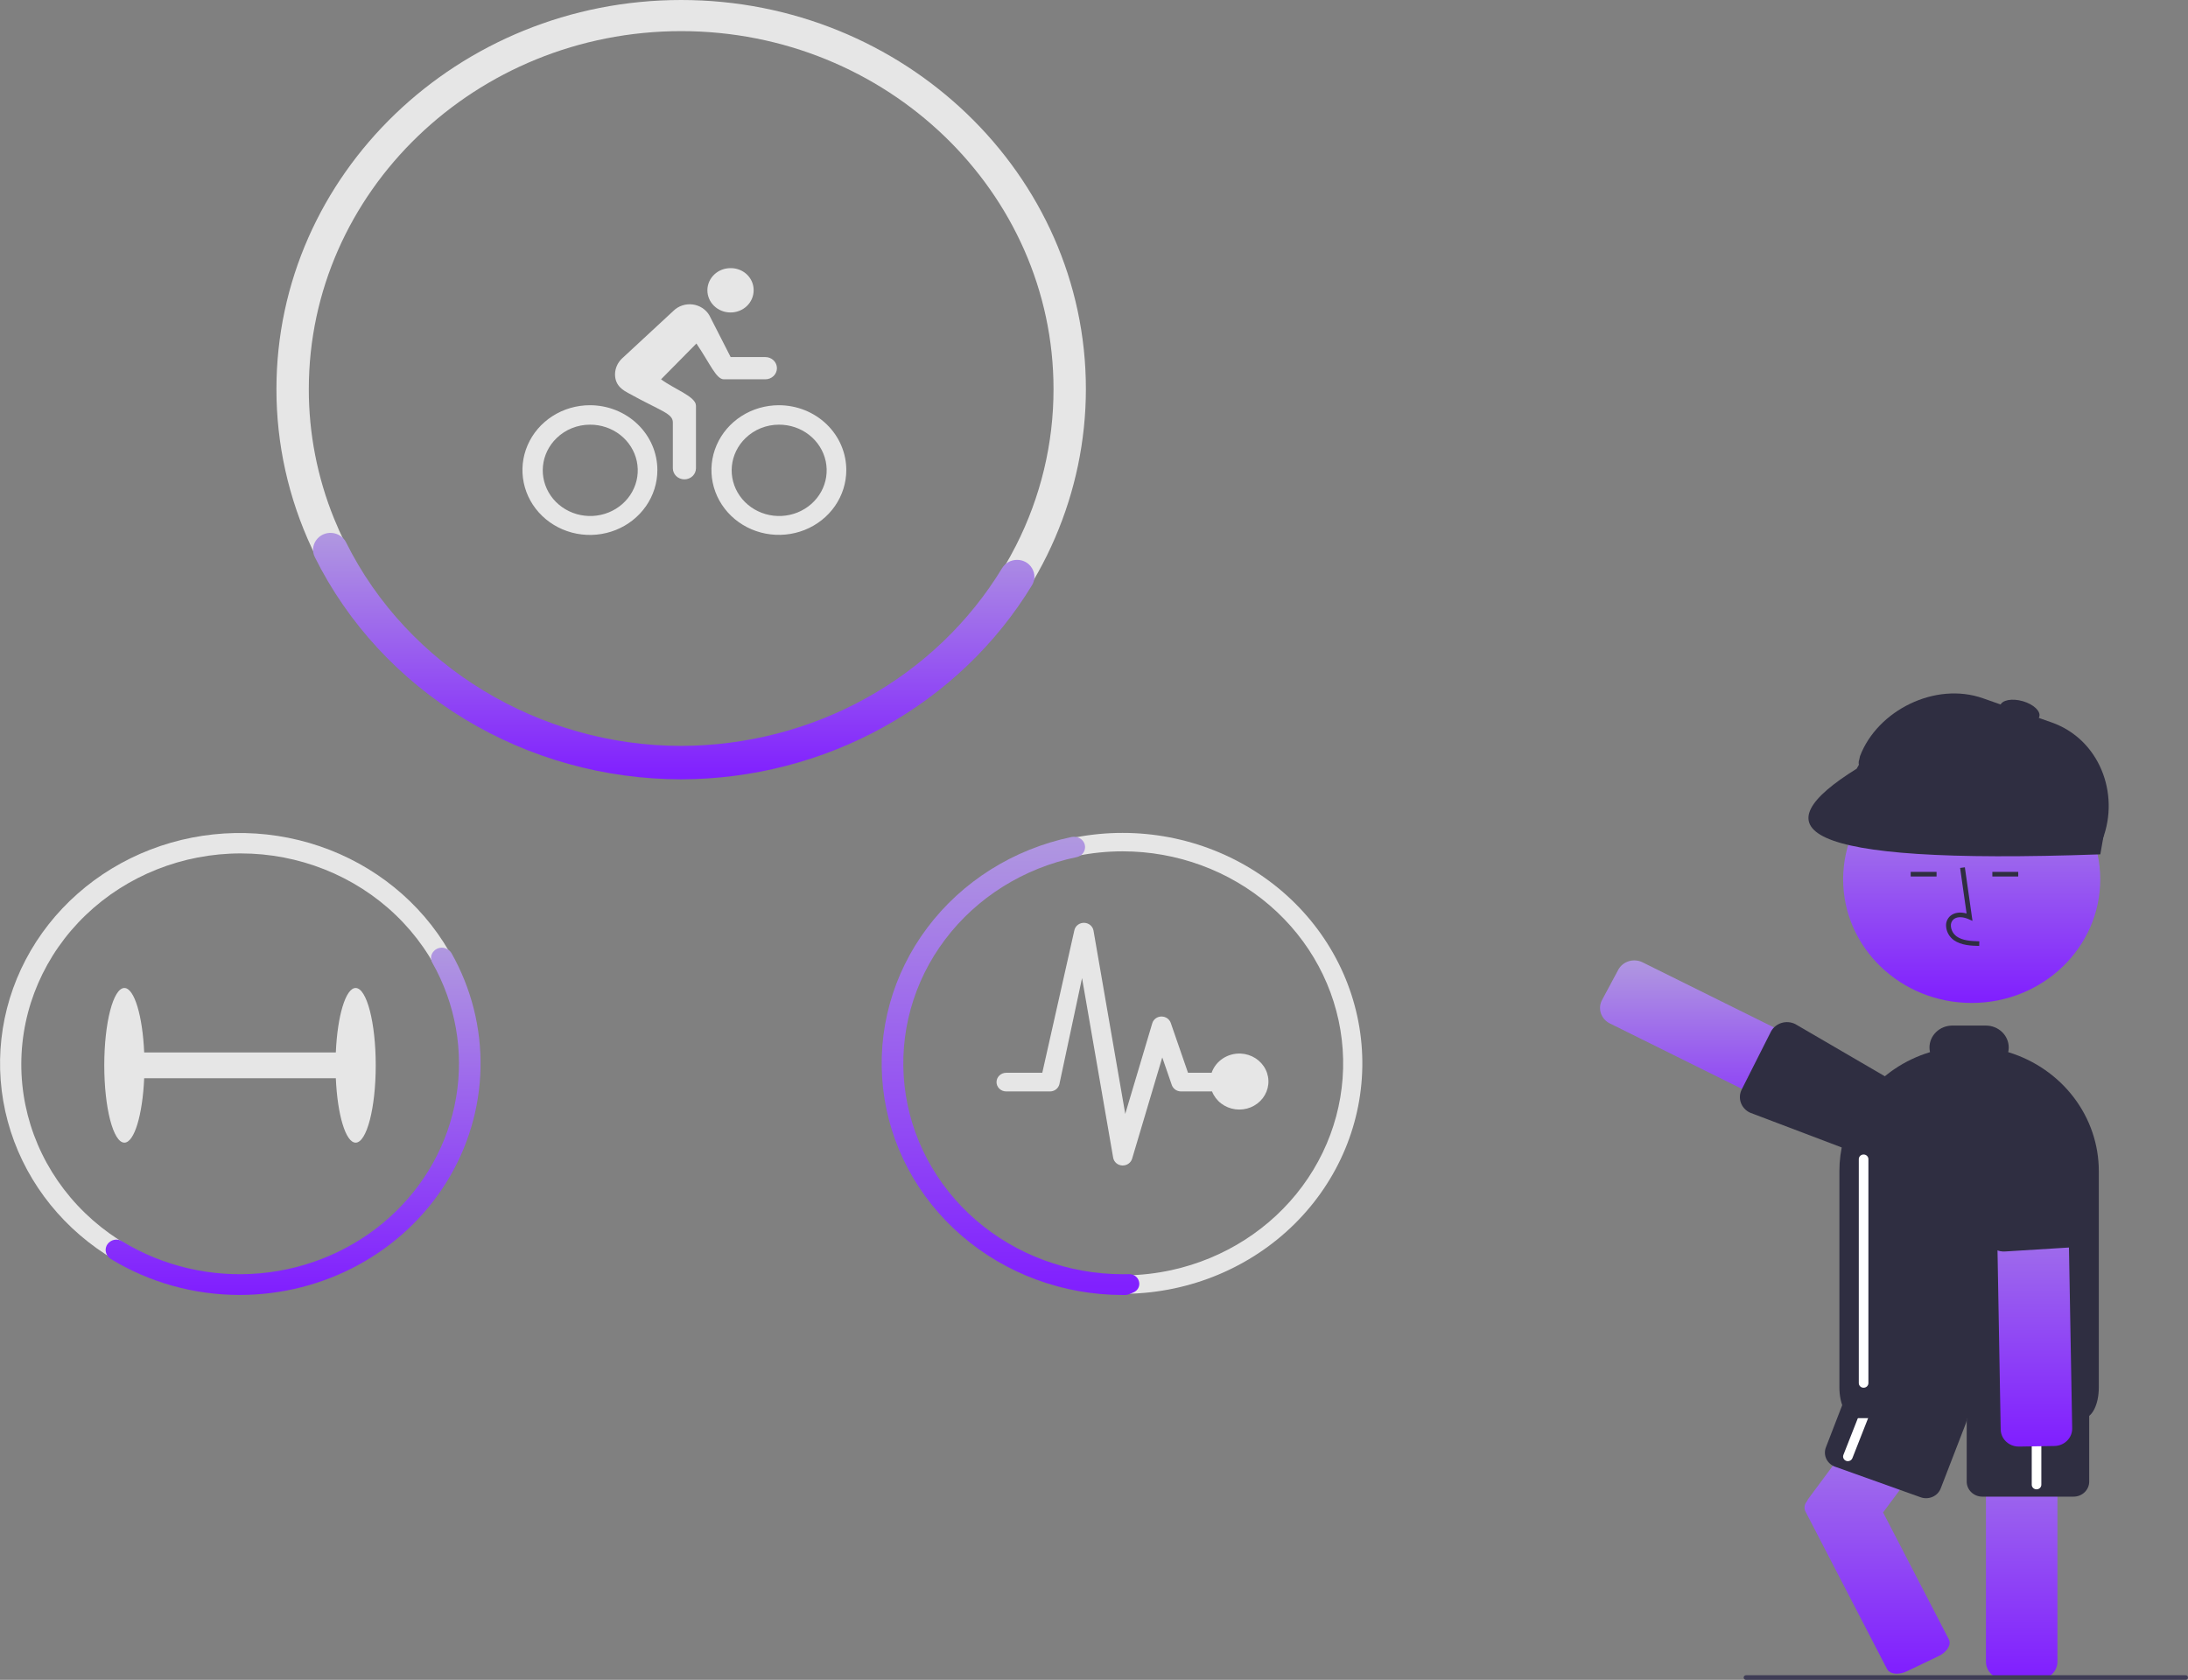 <svg width="530" height="407" viewBox="0 0 530 407" fill="none" xmlns="http://www.w3.org/2000/svg">
<rect x="0" y="0" width="530" height="407" fill="#808080" stroke="none"/>
<g clip-path="url(#clip0_133_71)">
<path d="M437.553 363.946C437.594 363.881 437.639 363.817 437.686 363.756C437.804 363.489 437.952 363.236 438.129 363.001L452.768 343.307L464.829 327.088H485.403L483.948 329.04L481.359 332.526L473.336 343.313L456.142 366.436L472.079 397.218C472.73 398.472 471.619 400.273 469.612 401.235L461.926 404.917C461.163 405.291 460.321 405.494 459.464 405.51C458.382 405.51 457.481 405.124 457.102 404.391L437.291 366.123C437.135 365.769 437.077 365.383 437.123 365.001C437.169 364.62 437.317 364.256 437.553 363.946Z" fill="url(#paint0_linear_133_71)"/>
<path d="M465.238 362.767L444.512 355.362C443.573 355.025 442.811 354.344 442.393 353.467C441.975 352.59 441.936 351.59 442.284 350.686L448.364 334.953C448.714 334.05 449.423 333.317 450.334 332.915C451.246 332.514 452.286 332.476 453.226 332.811L473.951 340.215C474.891 340.552 475.653 341.234 476.071 342.11C476.488 342.987 476.527 343.987 476.179 344.891L470.1 360.624C469.927 361.072 469.664 361.483 469.326 361.833C468.988 362.182 468.582 362.465 468.13 362.664C467.679 362.863 467.191 362.974 466.695 362.992C466.198 363.01 465.703 362.933 465.238 362.767Z" fill="#2F2E41"/>
<path d="M447.614 354.021C447.474 354.021 447.335 353.996 447.204 353.949C446.916 353.843 446.683 353.632 446.556 353.362C446.429 353.092 446.418 352.784 446.527 352.506L454.137 333.142C454.246 332.864 454.465 332.64 454.747 332.518C455.028 332.395 455.348 332.386 455.637 332.491C455.925 332.596 456.159 332.807 456.286 333.077C456.413 333.347 456.423 333.655 456.314 333.933L448.704 353.297C448.62 353.51 448.471 353.693 448.277 353.822C448.082 353.951 447.851 354.021 447.614 354.021Z" fill="white"/>
<path d="M481.056 402.628V332.688C481.054 332.623 481.059 332.558 481.069 332.494C481.104 331.682 481.385 330.898 481.877 330.239C482.37 329.579 483.052 329.072 483.84 328.78C484.343 328.589 484.879 328.491 485.42 328.492H494.008C495.165 328.493 496.274 328.936 497.092 329.722C497.91 330.509 498.37 331.576 498.372 332.688V402.628C498.37 403.741 497.91 404.807 497.092 405.594C496.274 406.381 495.165 406.823 494.008 406.824H485.42C484.263 406.823 483.154 406.381 482.336 405.594C481.518 404.807 481.057 403.741 481.056 402.628Z" fill="url(#paint1_linear_133_71)"/>
<path d="M476.396 358.978V342.194C476.397 341.23 476.796 340.305 477.505 339.623C478.214 338.942 479.175 338.558 480.178 338.557H502.287C503.29 338.558 504.251 338.942 504.96 339.623C505.669 340.305 506.068 341.23 506.069 342.194V358.978C506.068 359.942 505.669 360.867 504.96 361.548C504.251 362.23 503.29 362.614 502.287 362.615H480.178C479.175 362.614 478.214 362.23 477.505 361.548C476.796 360.867 476.397 359.942 476.396 358.978Z" fill="#2F2E41"/>
<path d="M493.312 360.843C493.004 360.843 492.708 360.725 492.49 360.515C492.272 360.305 492.149 360.021 492.149 359.724V339.024C492.149 338.727 492.271 338.442 492.49 338.233C492.708 338.023 493.004 337.905 493.312 337.905C493.621 337.905 493.917 338.023 494.135 338.233C494.353 338.442 494.476 338.727 494.476 339.024V359.724C494.476 360.021 494.353 360.305 494.135 360.515C493.917 360.725 493.621 360.843 493.312 360.843Z" fill="white"/>
<path d="M453.553 279.49L389.937 247.953C388.91 247.44 388.136 246.558 387.784 245.499C387.433 244.44 387.531 243.289 388.059 242.3L391.993 234.959C392.526 233.972 393.443 233.228 394.545 232.89C395.646 232.552 396.842 232.647 397.871 233.155L461.489 264.693C461.809 264.85 462.106 265.047 462.373 265.279C463.103 265.895 463.598 266.729 463.778 267.647C463.958 268.566 463.813 269.516 463.365 270.345L459.432 277.686C459.17 278.176 458.809 278.612 458.371 278.968C457.933 279.324 457.426 279.594 456.88 279.761C456.447 279.89 455.996 279.957 455.543 279.957C454.85 279.957 454.168 279.797 453.553 279.49Z" fill="url(#paint2_linear_133_71)"/>
<path d="M454.79 281.303L423.861 269.561C422.828 269.062 422.043 268.189 421.678 267.135C421.313 266.08 421.398 264.929 421.913 263.934L428.967 249.956C429.488 248.964 430.395 248.21 431.492 247.858C432.043 247.683 432.626 247.615 433.205 247.659C433.784 247.703 434.348 247.857 434.864 248.113L462.794 264.394C462.903 264.446 463.003 264.513 463.092 264.593C463.804 265.209 464.158 266.688 464.443 267.875L464.488 268.06C464.566 268.378 464.633 268.653 464.701 268.846L464.724 268.92C464.749 268.998 464.774 269.079 464.791 269.153C465.041 270.123 464.922 271.146 464.455 272.037L460.603 279.417C460.236 280.112 459.676 280.696 458.985 281.106C458.295 281.515 457.5 281.733 456.689 281.737C456.03 281.738 455.379 281.589 454.79 281.303Z" fill="#2F2E41"/>
<path d="M477.605 242.997C494.802 242.997 508.744 229.591 508.744 213.054C508.744 196.517 494.802 183.111 477.605 183.111C460.407 183.111 446.466 196.517 446.466 213.054C446.466 229.591 460.407 242.997 477.605 242.997Z" fill="url(#paint3_linear_133_71)"/>
<path d="M479.423 229.187L479.455 228.068C477.29 228.01 475.382 227.88 473.948 226.872C473.541 226.57 473.207 226.188 472.968 225.751C472.729 225.313 472.59 224.832 472.562 224.339C472.537 224.037 472.584 223.734 472.701 223.454C472.817 223.173 472.999 222.921 473.233 222.719C474.185 221.946 475.717 222.196 476.833 222.689L477.796 223.113L475.95 210.139L474.797 210.291L476.367 221.327C474.85 220.898 473.444 221.083 472.482 221.865C472.112 222.175 471.822 222.563 471.634 222.999C471.446 223.435 471.366 223.907 471.399 224.378C471.433 225.041 471.617 225.688 471.939 226.275C472.261 226.862 472.712 227.374 473.261 227.776C475.104 229.071 477.498 229.135 479.423 229.187Z" fill="#2F2E41"/>
<path d="M469.095 211.242H462.828V212.361H469.095V211.242Z" fill="#2F2E41"/>
<path d="M488.878 211.242H482.61V212.361H488.878V211.242Z" fill="#2F2E41"/>
<path d="M449.219 343.578C447.162 343.464 445.559 340.213 445.559 336.136V283.729C445.558 281.176 445.891 278.634 446.551 276.162L446.551 276.161C446.791 275.272 447.076 274.389 447.397 273.536C449.35 268.288 452.779 263.663 457.302 260.176C457.813 259.775 458.347 259.387 458.889 259.023C461.524 257.235 464.431 255.851 467.507 254.919C467.422 254.55 467.378 254.174 467.377 253.796C467.379 252.387 467.962 251.036 468.998 250.04C470.034 249.044 471.439 248.483 472.905 248.481H481.05C482.516 248.483 483.921 249.044 484.957 250.04C485.993 251.036 486.576 252.387 486.578 253.796C486.577 254.173 486.534 254.549 486.449 254.917C492.815 256.855 498.375 260.693 502.321 265.873C506.267 271.053 508.395 277.307 508.397 283.729V336.136C508.397 340.317 506.735 343.593 504.615 343.593H449.341C449.299 343.593 449.258 343.589 449.219 343.578Z" fill="#2F2E41"/>
<path d="M485.201 348.362C484.84 347.752 484.643 347.064 484.629 346.362L483.405 277.55C483.395 276.999 483.497 276.451 483.707 275.938C483.918 275.425 484.231 274.957 484.629 274.561L484.63 274.56C485.028 274.164 485.503 273.846 486.029 273.627C486.554 273.407 487.12 273.289 487.693 273.279L496.28 273.141C497.362 273.122 498.413 273.491 499.228 274.175C500.043 274.86 500.564 275.811 500.69 276.845C500.708 276.982 500.717 277.121 500.718 277.26L501.947 346.077C501.963 347.189 501.521 348.262 500.716 349.062C499.912 349.861 498.811 350.322 497.654 350.343L489.069 350.485C488.286 350.496 487.514 350.305 486.834 349.931C486.154 349.558 485.59 349.016 485.201 348.362Z" fill="url(#paint4_linear_133_71)"/>
<path d="M481.592 301.108C481.267 300.558 481.075 299.944 481.031 299.313L481.398 267.432C481.308 266.323 481.681 265.225 482.432 264.379C483.184 263.533 484.254 263.009 485.407 262.921L493.968 262.276C495.01 262.199 496.046 262.483 496.89 263.075C496.978 263.139 497.066 263.217 497.152 263.272C497.366 263.444 497.589 263.604 497.82 263.754L498.005 263.88C499.236 264.718 500.631 265.668 500.698 266.593L505.849 297.697C505.926 298.585 505.702 299.473 505.211 300.229C505.095 300.415 504.963 300.591 504.817 300.755C504.688 300.9 504.548 301.036 504.397 301.16C503.687 301.774 502.785 302.145 501.832 302.214L485.721 303.214C484.896 303.275 484.07 303.109 483.339 302.736C482.608 302.363 482.002 301.799 481.592 301.108Z" fill="#2F2E41"/>
<path d="M451.421 336.226C451.112 336.226 450.816 336.108 450.598 335.898C450.38 335.688 450.257 335.404 450.257 335.107V280.838C450.257 280.541 450.379 280.257 450.598 280.047C450.816 279.837 451.112 279.719 451.421 279.719C451.729 279.719 452.025 279.837 452.243 280.047C452.462 280.257 452.584 280.541 452.584 280.838V335.107C452.584 335.404 452.461 335.688 452.243 335.898C452.025 336.108 451.729 336.226 451.421 336.226Z" fill="white"/>
<path d="M505.846 205.941L451.751 186.912C451.464 186.811 451.2 186.657 450.975 186.458C450.75 186.259 450.568 186.019 450.44 185.753C450.311 185.486 450.238 185.198 450.225 184.904C450.212 184.611 450.26 184.317 450.365 184.041L450.548 183.209C454.773 172.105 468.775 165.116 480.324 169.179L496.97 175.034C508.518 179.097 513.538 192.246 509.313 203.351L508.831 204.608C508.619 205.166 508.186 205.619 507.626 205.869C507.066 206.119 506.426 206.145 505.846 205.941Z" fill="#2F2E41"/>
<path d="M508.76 206.997C433.362 209.672 426.774 200.562 449.747 186.238L454.621 177.615L510.476 197.196L508.76 206.997Z" fill="#2F2E41"/>
<path d="M493.976 173.668C494.392 172.337 492.609 170.644 489.993 169.888C487.378 169.132 484.92 169.599 484.503 170.93C484.087 172.262 485.87 173.954 488.486 174.711C491.102 175.467 493.56 175 493.976 173.668Z" fill="#2F2E41"/>
<path d="M164.999 0C110.938 0 66.962 42.286 66.962 94.27C66.947 107.577 69.877 120.734 75.558 132.868C90.923 165.659 125.228 188.54 164.999 188.54C190.996 188.526 215.924 178.59 234.306 160.914C252.688 143.238 263.022 119.268 263.036 94.27C263.036 42.286 219.053 0 164.999 0ZM246.111 132.167C238.708 146.797 227.178 159.132 212.837 167.766C198.496 176.4 181.92 180.985 164.999 180.999C126.781 180.999 94.036 158.019 80.931 125.673C76.869 115.665 74.791 105.014 74.805 94.27C74.805 46.449 115.267 7.542 164.999 7.542C214.732 7.542 255.193 46.449 255.193 94.27C255.21 107.403 252.104 120.366 246.111 132.167Z" fill="#E6E6E6"/>
<path d="M164.999 188.82C146.429 188.806 128.242 183.741 112.538 174.211C96.834 164.681 84.253 151.074 76.249 134.961C75.929 134.319 75.79 133.607 75.846 132.897C75.902 132.187 76.151 131.503 76.567 130.914L76.62 130.84C77.036 130.261 77.603 129.797 78.264 129.495C78.925 129.193 79.657 129.064 80.387 129.12C81.117 129.176 81.818 129.416 82.421 129.815C83.024 130.214 83.507 130.759 83.822 131.394C98.696 161.358 130.56 180.719 164.999 180.719C180.738 180.681 196.192 176.686 209.83 169.131C223.467 161.577 234.813 150.725 242.743 137.653C243.112 137.039 243.643 136.53 244.282 136.177C244.922 135.825 245.647 135.641 246.385 135.645C247.114 135.644 247.831 135.829 248.461 136.182C249.091 136.535 249.612 137.044 249.97 137.655L250.016 137.733C250.379 138.349 250.568 139.047 250.564 139.756C250.56 140.464 250.363 141.16 249.994 141.773C241.318 156.057 228.911 167.912 214.003 176.165C199.094 184.417 182.202 188.78 164.999 188.82Z" fill="url(#paint5_linear_133_71)"/>
<path d="M142.903 102.892C145.567 102.876 148.155 103.749 150.225 105.363C152.295 106.977 153.718 109.232 154.251 111.742C154.784 114.253 154.395 116.864 153.149 119.129C151.904 121.394 149.879 123.173 147.421 124.163C144.963 125.152 142.224 125.291 139.671 124.555C137.119 123.819 134.911 122.253 133.425 120.126C131.94 117.999 131.268 115.442 131.524 112.892C131.781 110.341 132.95 107.955 134.832 106.141C135.887 105.114 137.143 104.297 138.529 103.739C139.914 103.182 141.401 102.894 142.903 102.892ZM142.903 98.179C139.67 98.177 136.51 99.097 133.822 100.823C131.133 102.548 129.037 105.001 127.799 107.872C126.56 110.743 126.235 113.902 126.864 116.951C127.493 120 129.047 122.8 131.332 124.999C133.616 127.198 136.527 128.696 139.697 129.304C142.867 129.912 146.153 129.603 149.14 128.415C152.127 127.227 154.68 125.214 156.477 122.631C158.274 120.048 159.235 117.01 159.236 113.902C159.239 109.734 157.519 105.736 154.456 102.788C151.393 99.839 147.237 98.181 142.903 98.179ZM176.953 75.706C178.431 75.713 179.852 75.155 180.903 74.155C181.953 73.155 182.548 71.795 182.555 70.373C182.555 70.355 182.555 70.337 182.555 70.319C182.562 69.622 182.426 68.932 182.155 68.286C181.885 67.64 181.484 67.052 180.977 66.554C180.47 66.057 179.866 65.661 179.199 65.389C178.533 65.116 177.817 64.972 177.093 64.966C177.058 64.965 177.023 64.965 176.988 64.966C175.507 64.952 174.081 65.505 173.024 66.503C171.967 67.5 171.365 68.861 171.351 70.285C171.337 71.709 171.912 73.08 172.949 74.097C173.987 75.113 175.402 75.692 176.883 75.705C176.906 75.706 176.93 75.706 176.953 75.706ZM188.665 102.892C191.33 102.876 193.918 103.749 195.987 105.363C198.057 106.977 199.48 109.232 200.013 111.742C200.547 114.253 200.157 116.864 198.912 119.129C197.666 121.394 195.641 123.173 193.183 124.163C190.725 125.152 187.986 125.291 185.434 124.555C182.881 123.819 180.674 122.253 179.188 120.126C177.702 117.999 177.03 115.442 177.286 112.892C177.543 110.341 178.712 107.955 180.594 106.141C181.649 105.114 182.906 104.297 184.291 103.739C185.676 103.182 187.163 102.894 188.665 102.892ZM188.665 98.179C185.434 98.179 182.276 99.1 179.59 100.826C176.904 102.552 174.811 105.005 173.575 107.875C172.338 110.745 172.015 113.902 172.645 116.949C173.275 119.996 174.831 122.794 177.115 124.991C179.4 127.187 182.31 128.683 185.478 129.289C188.647 129.895 191.931 129.584 194.916 128.396C197.9 127.207 200.451 125.194 202.246 122.611C204.041 120.028 204.999 116.991 204.999 113.885C204.999 111.822 204.576 109.78 203.755 107.875C202.934 105.969 201.731 104.238 200.215 102.779C198.698 101.321 196.897 100.164 194.916 99.374C192.934 98.585 190.81 98.179 188.665 98.179Z" fill="#E6E6E6"/>
<path d="M185.391 86.513H176.988L171.824 76.396C171.407 75.686 170.825 75.08 170.123 74.623C169.421 74.167 168.618 73.873 167.778 73.765C166.938 73.658 166.084 73.739 165.282 74.003C164.481 74.266 163.753 74.705 163.158 75.285L150.606 86.917C149.578 87.926 148.995 89.276 148.977 90.688C148.977 93.617 151.183 94.661 152.216 95.25C160.182 99.66 162.983 100.149 162.983 102.354V113.447C162.983 114.162 163.278 114.847 163.803 115.352C164.328 115.857 165.041 116.141 165.784 116.141C166.527 116.141 167.239 115.857 167.764 115.352C168.29 114.847 168.585 114.162 168.585 113.447V98.297C168.585 96.075 163.263 94.257 160.129 91.9L168.69 83.231C171.964 88.028 173.469 91.9 175.342 91.9H185.391C186.134 91.901 186.847 91.618 187.373 91.114C187.899 90.61 188.196 89.925 188.197 89.211C188.198 88.496 187.904 87.811 187.38 87.305C186.855 86.799 186.143 86.514 185.4 86.513L185.391 86.513Z" fill="#E6E6E6"/>
<path d="M86.144 239.376C83.731 239.376 81.733 246.131 81.346 254.989H34.925C34.538 246.131 32.54 239.376 30.127 239.376C27.437 239.376 25.256 247.764 25.256 258.111C25.256 268.458 27.437 276.846 30.127 276.846C32.54 276.846 34.538 270.091 34.925 261.234H81.346C81.733 270.091 83.731 276.846 86.144 276.846C88.834 276.846 91.015 268.458 91.015 258.111C91.015 247.764 88.834 239.376 86.144 239.376Z" fill="#E6E6E6"/>
<path d="M108.756 230.449C101.876 218.592 90.736 209.552 77.424 205.023C64.111 200.494 49.538 200.786 36.434 205.845C23.33 210.904 12.592 220.383 6.232 232.506C-0.128 244.629 -1.674 258.566 1.882 271.707C5.439 284.848 13.855 296.291 25.555 303.895C37.254 311.498 51.435 314.741 65.441 313.015C79.448 311.288 92.32 304.712 101.647 294.517C110.974 284.322 116.117 271.208 116.113 257.629C116.109 248.115 113.577 238.759 108.756 230.449ZM58.043 308.995C43.969 308.926 30.498 303.493 20.584 293.886C10.67 284.28 5.123 271.284 5.16 257.751C5.196 244.217 10.813 231.25 20.778 221.693C30.744 212.136 44.244 206.769 58.318 206.77C72.393 206.771 85.892 212.139 95.856 221.698C105.82 231.256 111.435 244.224 111.47 257.757C111.505 271.291 105.956 284.285 96.041 293.891C86.126 303.496 72.654 308.928 58.58 308.995C58.401 308.996 58.222 308.996 58.043 308.995Z" fill="#E6E6E6"/>
<path d="M58.071 313.748C47.007 313.753 36.17 310.727 26.829 305.024C26.362 304.738 26.002 304.317 25.801 303.822L25.771 303.749C25.569 303.258 25.535 302.718 25.676 302.207C25.817 301.697 26.125 301.243 26.555 300.914C26.97 300.578 27.486 300.38 28.027 300.348C28.568 300.316 29.106 300.453 29.56 300.737C39.489 306.814 51.236 309.547 62.955 308.508C74.675 307.468 85.703 302.713 94.307 294.992C102.912 287.27 108.605 277.019 110.492 265.848C112.379 254.678 110.354 243.221 104.734 233.277C104.47 232.821 104.366 232.296 104.436 231.779C104.507 231.262 104.748 230.78 105.125 230.405C105.497 230.016 105.989 229.752 106.529 229.652C107.069 229.552 107.628 229.622 108.124 229.85L108.196 229.883C108.694 230.107 109.104 230.477 109.369 230.939C114.179 239.482 116.6 249.08 116.395 258.792C116.189 268.505 113.364 278 108.195 286.347C103.027 294.695 95.693 301.608 86.912 306.412C78.13 311.215 68.201 313.742 58.099 313.748H58.071Z" fill="url(#paint6_linear_133_71)"/>
<path d="M271.929 201.802C264.302 201.798 256.749 203.24 249.701 206.044C242.654 208.848 236.25 212.96 230.855 218.144C225.46 223.328 221.18 229.484 218.26 236.259C215.339 243.034 213.835 250.296 213.834 257.629C213.833 264.963 215.334 272.226 218.252 279.002C221.17 285.778 225.447 291.935 230.84 297.121C236.233 302.307 242.635 306.421 249.682 309.228C256.728 312.034 264.281 313.478 271.908 313.478H271.929C272.305 313.478 272.674 313.478 273.05 313.463C288.351 313.179 302.917 307.099 313.581 296.544C324.245 285.989 330.145 271.813 329.997 257.098C329.849 242.383 323.666 228.319 312.792 217.964C301.918 207.609 287.233 201.801 271.929 201.802ZM283.764 307.731C276.434 309.332 268.836 309.427 261.465 308.011C254.095 306.594 247.118 303.698 240.991 299.512C234.863 295.326 229.724 289.944 225.908 283.717C222.092 277.49 219.685 270.559 218.845 263.377C218.005 256.195 218.751 248.923 221.033 242.037C223.316 235.151 227.084 228.805 232.091 223.415C237.098 218.025 243.232 213.711 250.091 210.756C256.951 207.801 264.381 206.271 271.897 206.266H271.929C285.067 206.265 297.745 210.92 307.539 219.34C317.334 227.76 323.558 239.356 325.022 251.911C326.487 264.465 323.089 277.099 315.477 287.396C307.866 297.694 296.576 304.933 283.764 307.731Z" fill="#E6E6E6"/>
<path d="M271.929 313.757C257.527 313.757 243.633 308.636 232.92 299.379C222.208 290.122 215.434 277.384 213.9 263.613C212.367 249.843 216.183 236.014 224.614 224.786C233.046 213.558 245.497 205.725 259.573 202.792C259.919 202.721 260.277 202.717 260.625 202.779L260.746 202.801C261.33 202.91 261.857 203.21 262.238 203.649C262.619 204.088 262.831 204.64 262.838 205.212C262.845 205.784 262.647 206.341 262.276 206.788C261.906 207.236 261.386 207.547 260.805 207.669C247.974 210.314 236.614 217.431 228.915 227.649C221.215 237.867 217.719 250.464 219.102 263.012C220.484 275.56 226.646 287.173 236.401 295.613C246.156 304.053 258.814 308.724 271.937 308.726C272.45 308.721 272.949 308.719 273.456 308.705C274.021 308.682 274.576 308.852 275.024 309.183C275.472 309.515 275.785 309.988 275.906 310.519C276.04 311.032 275.981 311.574 275.739 312.049C275.497 312.524 275.088 312.901 274.585 313.114C274.243 313.264 273.899 313.413 273.554 313.558C273.264 313.681 272.951 313.748 272.633 313.754C272.399 313.757 272.165 313.757 271.929 313.757Z" fill="url(#paint7_linear_133_71)"/>
<path d="M300.576 255.265C299.029 255.191 297.499 255.605 296.22 256.445C294.94 257.284 293.982 258.504 293.49 259.916H287.771L283.596 247.844C283.442 247.391 283.142 246.998 282.741 246.718C282.34 246.439 281.857 246.289 281.362 246.289H281.318C280.815 246.296 280.329 246.46 279.931 246.756C279.534 247.051 279.246 247.463 279.113 247.929L272.571 269.882L264.882 225.48C264.793 224.966 264.522 224.498 264.116 224.153C263.71 223.808 263.193 223.608 262.651 223.586C262.11 223.565 261.577 223.723 261.143 224.034C260.708 224.346 260.399 224.791 260.266 225.297L252.474 259.916H243.742C243.118 259.916 242.519 260.154 242.078 260.579C241.637 261.003 241.389 261.578 241.389 262.178C241.389 262.778 241.637 263.353 242.078 263.777C242.519 264.202 243.118 264.44 243.742 264.44H254.326C254.85 264.441 255.359 264.272 255.773 263.962C256.186 263.652 256.479 263.218 256.605 262.729L262.103 236.973L269.645 280.499C269.731 281.006 269.996 281.469 270.394 281.811C270.793 282.153 271.302 282.354 271.835 282.379H271.968C272.479 282.378 272.976 282.218 273.384 281.922C273.793 281.626 274.09 281.211 274.232 280.739L281.538 256.198L283.846 262.885C284.004 263.336 284.304 263.728 284.704 264.007C285.105 264.286 285.586 264.437 286.081 264.44H293.593C294.042 265.584 294.804 266.589 295.799 267.351C296.794 268.113 297.984 268.602 299.243 268.767C300.503 268.932 301.786 268.767 302.956 268.289C304.127 267.811 305.141 267.037 305.892 266.051C306.643 265.064 307.102 263.901 307.223 262.684C307.343 261.466 307.119 260.241 306.574 259.136C306.03 258.031 305.185 257.088 304.129 256.407C303.073 255.726 301.846 255.331 300.576 255.265Z" fill="#E6E6E6"/>
<path d="M529.418 407H422.943C422.788 407 422.64 406.941 422.531 406.836C422.422 406.731 422.361 406.589 422.361 406.441C422.361 406.292 422.422 406.15 422.531 406.045C422.64 405.94 422.788 405.881 422.943 405.881H529.418C529.572 405.881 529.72 405.94 529.829 406.045C529.939 406.15 530 406.292 530 406.441C530 406.589 529.939 406.731 529.829 406.836C529.72 406.941 529.572 407 529.418 407Z" fill="#3F3D56"/>
</g>
<defs>
<linearGradient id="paint0_linear_133_71" x1="461.255" y1="327.088" x2="461.255" y2="405.51" gradientUnits="userSpaceOnUse">
<stop stop-color="#B098E0"/>
<stop offset="1" stop-color="#801EFF"/>
</linearGradient>
<linearGradient id="paint1_linear_133_71" x1="489.714" y1="328.492" x2="489.714" y2="406.824" gradientUnits="userSpaceOnUse">
<stop stop-color="#B098E0"/>
<stop offset="1" stop-color="#801EFF"/>
</linearGradient>
<linearGradient id="paint2_linear_133_71" x1="425.715" y1="232.691" x2="425.715" y2="279.957" gradientUnits="userSpaceOnUse">
<stop stop-color="#B098E0"/>
<stop offset="1" stop-color="#801EFF"/>
</linearGradient>
<linearGradient id="paint3_linear_133_71" x1="477.605" y1="183.111" x2="477.605" y2="242.997" gradientUnits="userSpaceOnUse">
<stop stop-color="#B098E0"/>
<stop offset="1" stop-color="#801EFF"/>
</linearGradient>
<linearGradient id="paint4_linear_133_71" x1="492.676" y1="273.14" x2="492.676" y2="350.485" gradientUnits="userSpaceOnUse">
<stop stop-color="#B098E0"/>
<stop offset="1" stop-color="#801EFF"/>
</linearGradient>
<linearGradient id="paint5_linear_133_71" x1="163.199" y1="129.107" x2="163.199" y2="188.82" gradientUnits="userSpaceOnUse">
<stop stop-color="#B098E0"/>
<stop offset="1" stop-color="#801EFF"/>
</linearGradient>
<linearGradient id="paint6_linear_133_71" x1="70.999" y1="229.607" x2="70.999" y2="313.748" gradientUnits="userSpaceOnUse">
<stop stop-color="#B098E0"/>
<stop offset="1" stop-color="#801EFF"/>
</linearGradient>
<linearGradient id="paint7_linear_133_71" x1="244.772" y1="202.735" x2="244.772" y2="313.757" gradientUnits="userSpaceOnUse">
<stop stop-color="#B098E0"/>
<stop offset="1" stop-color="#801EFF"/>
</linearGradient>
<clipPath id="clip0_133_71">
<rect width="530" height="407" fill="white"/>
</clipPath>
</defs>
</svg>
